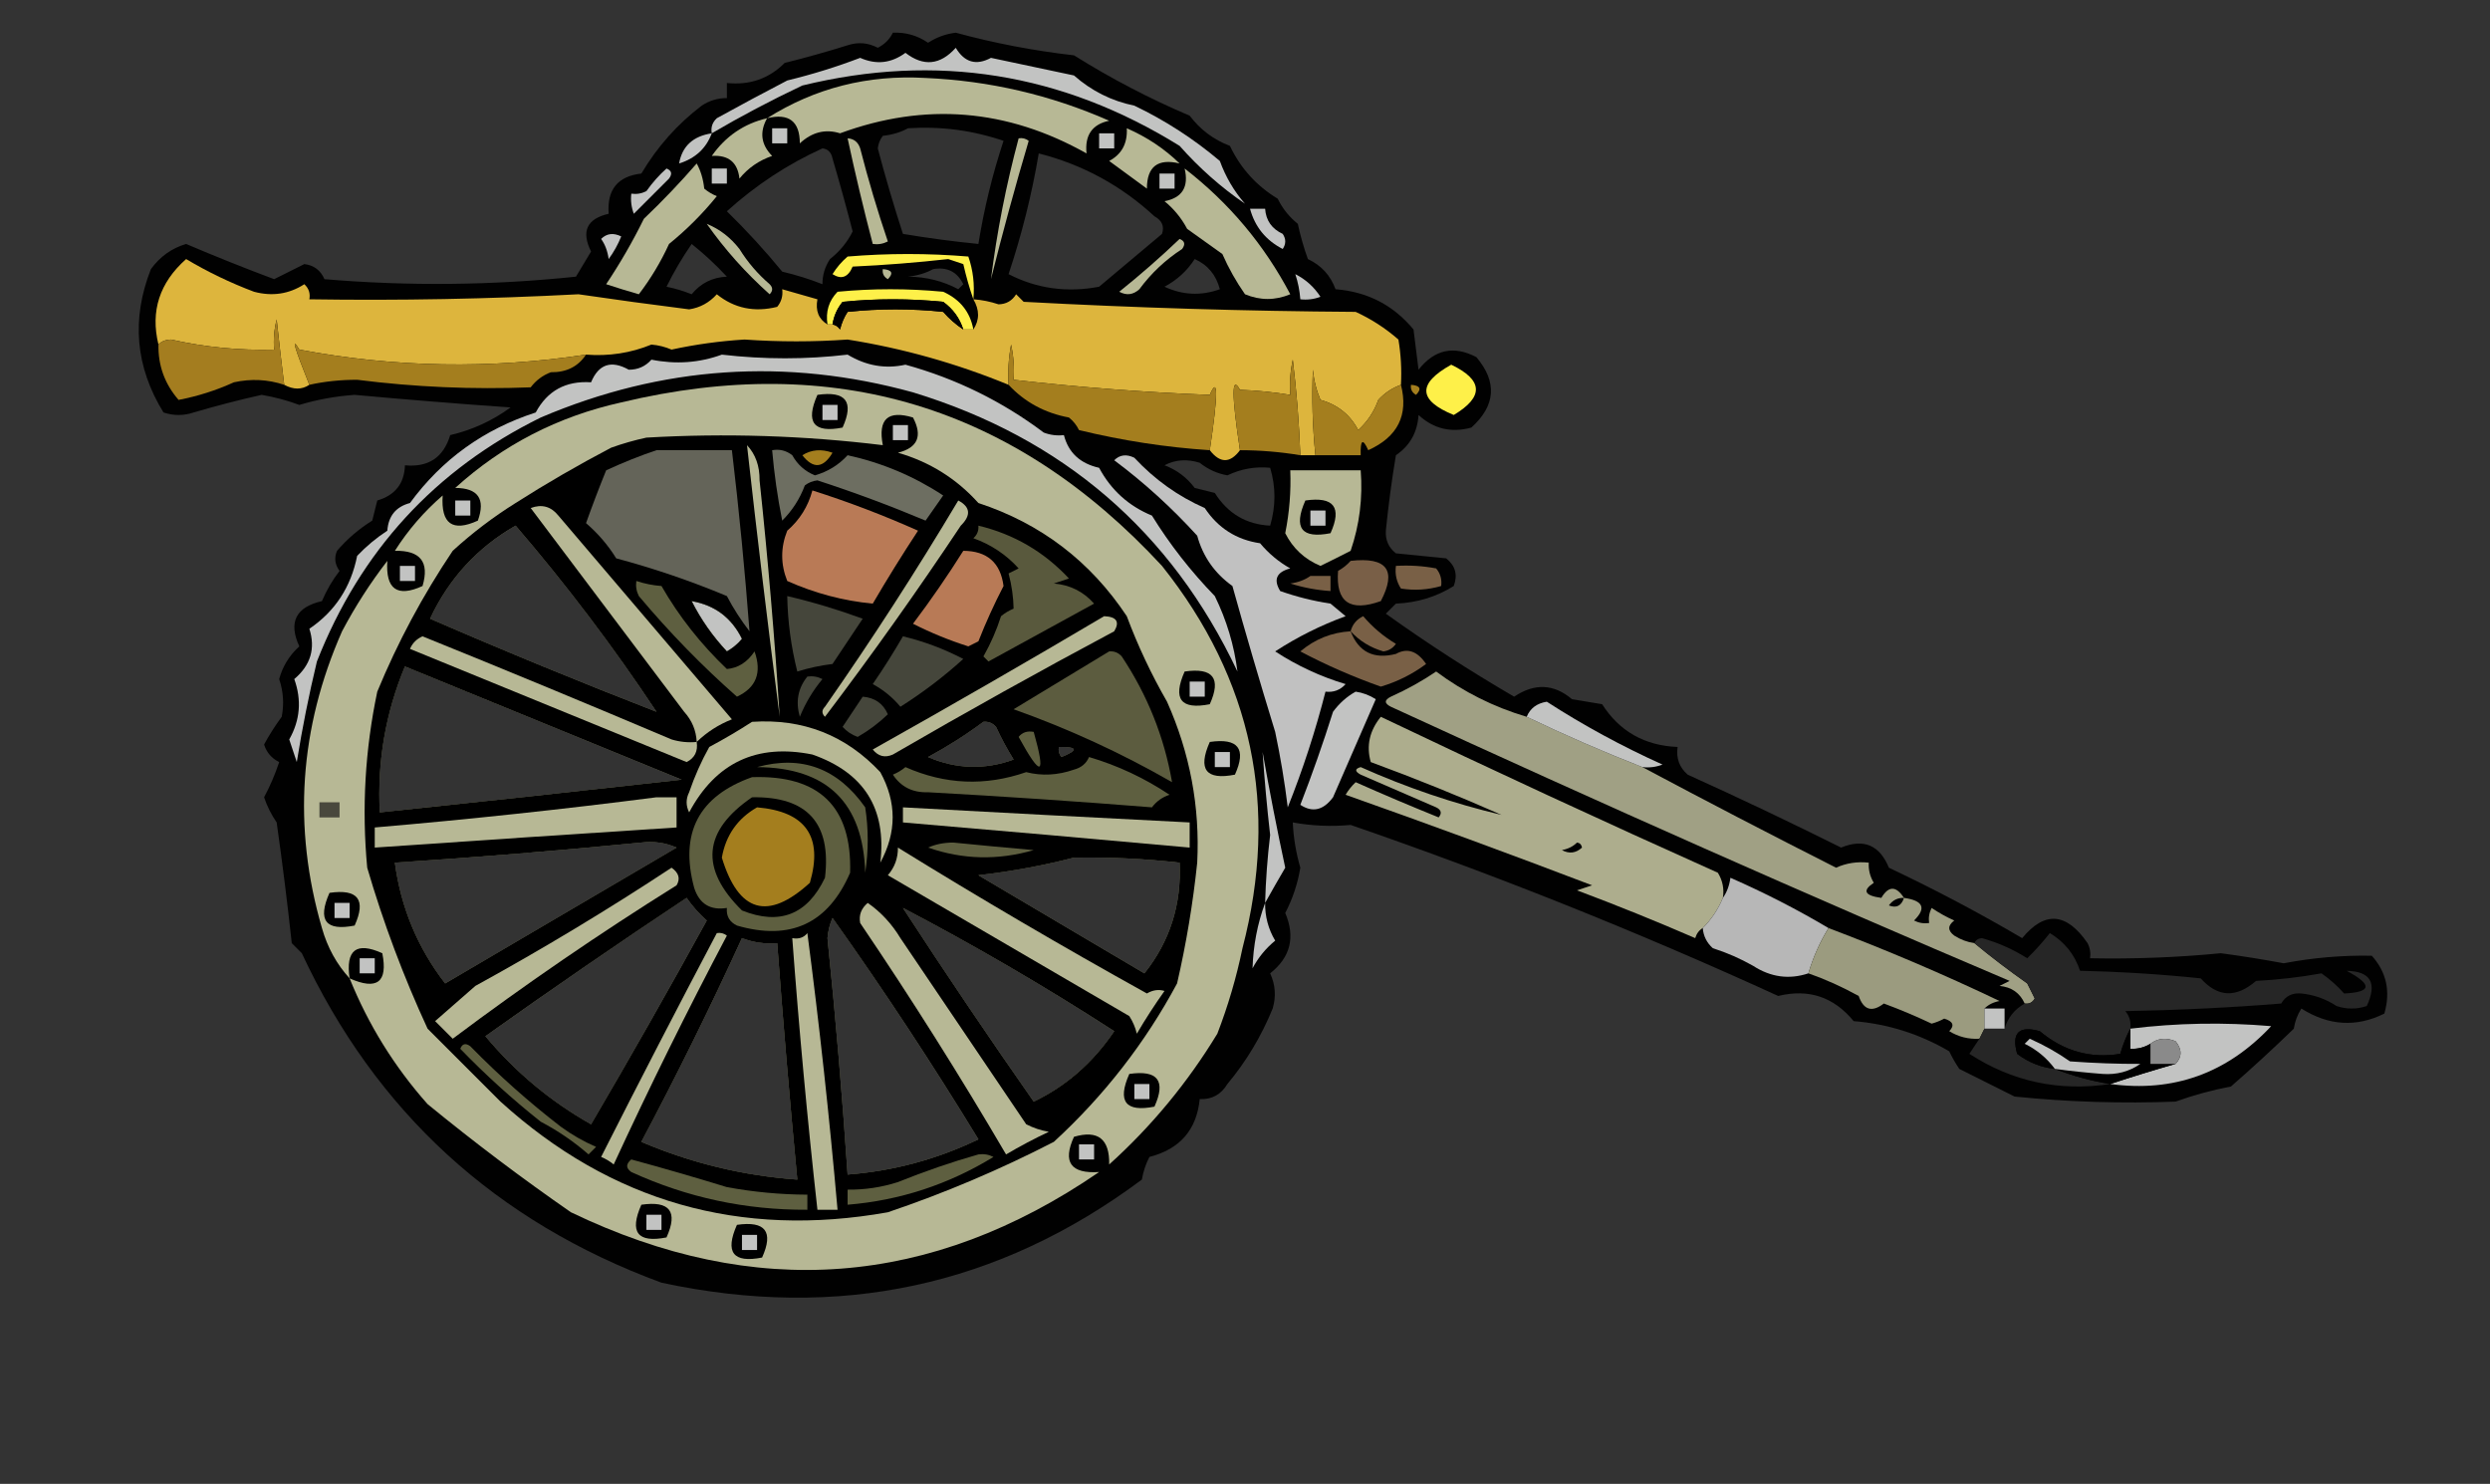 <?xml version="1.0" encoding="UTF-8"?>
<!DOCTYPE svg PUBLIC "-//W3C//DTD SVG 1.1//EN" "http://www.w3.org/Graphics/SVG/1.1/DTD/svg11.dtd">
<svg xmlns="http://www.w3.org/2000/svg" version="1.1" width="495px" height="295px" style="shape-rendering:geometricPrecision; text-rendering:geometricPrecision; image-rendering:optimizeQuality; fill-rule:evenodd; clip-rule:evenodd" xmlns:xlink="http://www.w3.org/1999/xlink">
<rect width="100%" height="100%" fill="#333333" stroke="none"/>
<g><path style="opacity:1" fill="#010101" d="M 177.5,6.5 C 180.049,6.387 182.382,7.054 184.5,8.5C 186.183,7.408 188.016,6.741 190,6.5C 197.64,8.581 205.473,10.081 213.5,11C 220.849,15.604 228.516,19.604 236.5,23C 238.601,25.77 241.268,27.77 244.5,29C 246.625,33.457 249.791,36.957 254,39.5C 254.953,41.455 256.287,43.122 258,44.5C 258.511,46.878 259.178,49.212 260,51.5C 262.657,52.745 264.49,54.745 265.5,57.5C 271.824,57.992 276.99,60.659 281,65.5C 281.333,68.167 281.667,70.833 282,73.5C 285.168,69.467 289.001,68.633 293.5,71C 297.677,75.954 297.343,80.62 292.5,85C 288.495,86.098 284.995,85.265 282,82.5C 281.783,85.939 280.283,88.605 277.5,90.5C 276.668,95.479 276.002,100.479 275.5,105.5C 275.39,107.374 276.056,108.874 277.5,110C 280.833,110.333 284.167,110.667 287.5,111C 289.325,112.466 289.825,114.299 289,116.5C 285.541,118.66 281.708,119.827 277.5,120C 276.833,120.667 276.167,121.333 275.5,122C 283.731,127.894 292.231,133.394 301,138.5C 305.066,135.777 308.899,135.943 312.5,139C 314.5,139.333 316.5,139.667 318.5,140C 321.939,145.391 326.939,148.224 333.5,148.5C 333.178,150.722 333.845,152.556 335.5,154C 345.77,158.644 355.936,163.477 366,168.5C 370.487,166.659 373.653,167.993 375.5,172.5C 384.571,176.785 393.404,181.451 402,186.5C 406.478,181.064 410.811,181.397 415,187.5C 415.483,188.448 415.649,189.448 415.5,190.5C 424.187,190.674 432.853,190.34 441.5,189.5C 445.685,190.062 449.851,190.728 454,191.5C 459.81,190.39 465.644,189.89 471.5,190C 474.428,193.257 475.262,197.091 474,201.5C 468.431,204.264 462.931,203.931 457.5,200.5C 456.719,201.729 456.219,203.062 456,204.5C 451.928,208.45 447.762,212.283 443.5,216C 439.751,216.708 436.084,217.708 432.5,219C 421.819,219.411 411.153,219.078 400.5,218C 396.833,216.167 393.167,214.333 389.5,212.5C 388.738,211.372 388.071,210.205 387.5,209C 381.601,205.546 375.267,203.546 368.5,203C 364.53,198.179 359.53,196.513 353.5,198C 325.758,185.306 297.425,173.972 268.5,164C 264.599,164.354 260.766,164.187 257,163.5C 257.132,166.508 257.632,169.508 258.5,172.5C 257.973,175.68 256.973,178.68 255.5,181.5C 257.54,186.312 256.54,190.312 252.5,193.5C 253.544,195.768 253.711,198.101 253,200.5C 250.743,206.026 247.743,211.026 244,215.5C 242.736,217.607 240.903,218.607 238.5,218.5C 237.89,224.615 234.556,228.449 228.5,230C 227.773,231.399 227.273,232.899 227,234.5C 198.525,255.732 166.692,262.565 131.5,255C 98.541,242.863 74.707,221.029 60,189.5C 59.333,188.833 58.667,188.167 58,187.5C 57.132,179.482 56.132,171.482 55,163.5C 53.924,161.933 53.091,160.266 52.5,158.5C 53.685,156.289 54.685,153.955 55.5,151.5C 53.988,150.751 52.988,149.584 52.5,148C 53.535,146.099 54.702,144.265 56,142.5C 56.499,139.978 56.332,137.478 55.5,135C 56.178,132.476 57.511,130.309 59.5,128.5C 57.3,123.695 58.8,120.695 64,119.5C 64.914,117.336 66.081,115.336 67.5,113.5C 66.572,112.232 66.405,110.899 67,109.5C 69.039,107.126 71.372,105.126 74,103.5C 74.333,102.167 74.667,100.833 75,99.5C 78.545,98.46 80.379,96.127 80.5,92.5C 85.166,92.945 88.166,90.945 89.5,86.5C 93.879,85.477 97.879,83.644 101.5,81C 91.157,80.277 80.823,79.443 70.5,78.5C 66.75,78.76 63.084,79.427 59.5,80.5C 57.083,79.596 54.583,78.929 52,78.5C 47.458,79.522 42.958,80.689 38.5,82C 36.5,82.667 34.5,82.667 32.5,82C 26.919,72.938 26.085,63.438 30,53.5C 31.818,51.001 34.152,49.334 37,48.5C 42.74,50.949 48.573,53.282 54.5,55.5C 56.5,54.5 58.5,53.5 60.5,52.5C 62.397,52.728 63.73,53.728 64.5,55.5C 81.196,56.908 97.863,56.742 114.5,55C 115.5,53.333 116.5,51.667 117.5,50C 115.498,45.986 116.665,43.486 121,42.5C 120.64,37.699 122.806,35.032 127.5,34.5C 130.658,29.179 134.658,24.679 139.5,21C 141.025,19.991 142.692,19.491 144.5,19.5C 144.5,18.5 144.5,17.5 144.5,16.5C 149.034,16.974 152.867,15.641 156,12.5C 160.215,11.458 164.382,10.291 168.5,9C 170.568,8.313 172.568,8.48 174.5,9.5C 175.855,8.812 176.855,7.812 177.5,6.5 Z M 180.5,25.5 C 187.01,25.07 193.344,25.903 199.5,28C 197.287,34.684 195.621,41.518 194.5,48.5C 189.492,47.999 184.492,47.332 179.5,46.5C 177.679,40.884 176.013,35.218 174.5,29.5C 174.608,28.558 174.941,27.725 175.5,27C 177.382,26.802 179.048,26.302 180.5,25.5 Z M 163.5,29.5 C 164.586,29.62 165.253,30.287 165.5,31.5C 166.912,36.314 168.245,41.147 169.5,46C 168.46,48.131 166.96,49.964 165,51.5C 163.991,53.025 163.491,54.692 163.5,56.5C 160.951,55.491 158.285,54.657 155.5,54C 152.066,49.81 148.4,45.81 144.5,42C 150.247,36.803 156.581,32.636 163.5,29.5 Z M 206.5,30.5 C 215.223,32.723 222.89,36.89 229.5,43C 231.007,43.837 231.507,45.004 231,46.5C 226.833,50 222.667,53.5 218.5,57C 212.122,58.22 206.122,57.387 200.5,54.5C 203.119,46.646 205.119,38.646 206.5,30.5 Z M 137.5,48.5 C 139.963,50.461 142.297,52.628 144.5,55C 141.629,55.131 139.295,56.297 137.5,58.5C 135.885,57.846 134.218,57.346 132.5,57C 133.963,54.039 135.629,51.206 137.5,48.5 Z M 237.5,51.5 C 240.089,52.648 241.755,54.648 242.5,57.5C 238.752,58.842 235.085,58.675 231.5,57C 233.996,55.669 235.996,53.836 237.5,51.5 Z M 185.5,53.5 C 188.278,53.022 190.278,54.022 191.5,56.5C 191.167,56.833 190.833,57.167 190.5,57.5C 187.442,55.859 184.108,55.026 180.5,55C 182.382,54.802 184.048,54.302 185.5,53.5 Z M 231.5,92.5 C 233.628,91.371 235.961,91.204 238.5,92C 240.134,93.308 241.968,94.142 244,94.5C 246.734,93.204 249.567,92.704 252.5,93C 253.637,96.784 253.637,100.618 252.5,104.5C 247.745,104.258 244.078,102.091 241.5,98C 240.167,97.667 238.833,97.333 237.5,97C 235.905,94.898 233.905,93.398 231.5,92.5 Z M 130.5,141.5 C 115.403,135.633 100.403,129.466 85.5,123C 89.234,115.013 94.901,108.846 102.5,104.5C 112.619,116.279 121.952,128.613 130.5,141.5 Z M 137.5,119.5 C 142.097,120.3 145.431,122.8 147.5,127C 146.646,128.022 145.646,128.855 144.5,129.5C 141.655,126.458 139.321,123.125 137.5,119.5 Z M 80.5,132.5 C 98.808,139.985 117.141,147.485 135.5,155C 115.494,157.234 95.494,159.401 75.5,161.5C 74.983,151.423 76.65,141.757 80.5,132.5 Z M 195.5,143.5 C 196.496,143.414 197.329,143.748 198,144.5C 199.039,146.746 200.206,148.913 201.5,151C 195.763,153.074 190.097,152.908 184.5,150.5C 188.401,148.392 192.067,146.059 195.5,143.5 Z M 210.5,148.5 C 214.243,148.459 214.41,149.126 211,150.5C 210.536,149.906 210.369,149.239 210.5,148.5 Z M 127.5,167.5 C 129.924,167.192 132.257,167.526 134.5,168.5C 119.176,177.496 103.843,186.496 88.5,195.5C 83.033,188.444 79.7,180.444 78.5,171.5C 95.001,170.424 111.335,169.091 127.5,167.5 Z M 213.5,170.5 C 220.529,170.377 227.529,170.71 234.5,171.5C 234.9,179.802 232.567,187.136 227.5,193.5C 216.5,187 205.5,180.5 194.5,174C 201.046,173.245 207.38,172.078 213.5,170.5 Z M 136.5,178.5 C 137.596,180.103 138.93,181.603 140.5,183C 132.998,196.65 125.331,210.15 117.5,223.5C 109.478,218.985 102.478,213.152 96.5,206C 109.737,196.58 123.07,187.413 136.5,178.5 Z M 179.5,180.5 C 193.855,188.013 207.855,196.18 221.5,205C 217.269,211.252 211.935,215.918 205.5,219C 196.586,206.268 187.92,193.434 179.5,180.5 Z M 165.5,182.5 C 175.64,196.759 185.307,211.425 194.5,226.5C 186.269,230.466 177.603,232.799 168.5,233.5C 167.443,217.812 166.109,202.146 164.5,186.5C 164.623,185.075 164.957,183.742 165.5,182.5 Z M 147.5,186.5 C 149.717,187.369 152.05,187.702 154.5,187.5C 155.668,203.186 157.002,218.852 158.5,234.5C 147.764,233.733 137.431,231.233 127.5,227C 134.578,213.678 141.244,200.178 147.5,186.5 Z"/></g>
<g><path style="opacity:1" fill="#c2c3c2" d="M 247.5,40.5 C 242.741,37.247 238.408,33.413 234.5,29C 211.14,14.495 186.14,10.495 159.5,17C 153.288,19.937 147.288,23.104 141.5,26.5C 141.281,25.325 141.614,24.325 142.5,23.5C 147.118,20.951 151.784,18.451 156.5,16C 161.531,14.775 166.364,13.275 171,11.5C 174.182,12.915 177.182,12.581 180,10.5C 183.587,13.276 186.92,12.943 190,9.5C 191.736,12.413 194.069,13.08 197,11.5C 202.5,12.667 208,13.833 213.5,15C 216.999,18.083 220.999,20.083 225.5,21C 231.63,23.934 237.296,27.601 242.5,32C 243.673,35.209 245.34,38.043 247.5,40.5 Z"/></g>
<g><path style="opacity:1" fill="#b7b895" d="M 152.5,23.5 C 162.02,17.494 172.52,14.828 184,15.5C 196.692,16.048 208.859,18.881 220.5,24C 217.121,24.711 215.621,26.878 216,30.5C 200.225,21.619 183.892,20.286 167,26.5C 164.094,25.588 161.427,26.254 159,28.5C 158.997,24.118 156.831,22.451 152.5,23.5 Z"/></g>
<g><path style="opacity:1" fill="#b7b895" d="M 152.5,23.5 C 150.952,26.259 151.285,28.759 153.5,31C 150.898,31.883 148.731,33.383 147,35.5C 146.644,32.271 144.81,30.771 141.5,31C 144.244,27.08 147.911,24.58 152.5,23.5 Z"/></g>
<g><path style="opacity:1" fill="#c2c3c2" d="M 153.5,25.5 C 154.5,25.5 155.5,25.5 156.5,25.5C 156.5,26.5 156.5,27.5 156.5,28.5C 155.5,28.5 154.5,28.5 153.5,28.5C 153.5,27.5 153.5,26.5 153.5,25.5 Z"/></g>
<g><path style="opacity:1" fill="#b7b895" d="M 234.5,32.5 C 230.169,31.451 228.003,33.118 228,37.5C 225.5,35.667 223,33.833 220.5,32C 222.993,30.675 224.16,28.509 224,25.5C 227.996,27.237 231.496,29.57 234.5,32.5 Z"/></g>
<g><path style="opacity:1" fill="#c2c3c2" d="M 141.5,26.5 C 140.381,29.502 138.214,31.502 135,32.5C 135.603,29.07 137.769,27.07 141.5,26.5 Z"/></g>
<g><path style="opacity:1" fill="#c2c3c2" d="M 218.5,26.5 C 219.5,26.5 220.5,26.5 221.5,26.5C 221.5,27.5 221.5,28.5 221.5,29.5C 220.5,29.5 219.5,29.5 218.5,29.5C 218.5,28.5 218.5,27.5 218.5,26.5 Z"/></g>
<g><path style="opacity:1" fill="#b7b895" d="M 168.5,27.5 C 169.75,27.577 170.583,28.244 171,29.5C 172.606,35.764 174.44,41.93 176.5,48C 175.552,48.483 174.552,48.65 173.5,48.5C 171.675,41.535 170.009,34.535 168.5,27.5 Z"/></g>
<g><path style="opacity:1" fill="#b7b895" d="M 202.5,27.5 C 203.239,27.369 203.906,27.536 204.5,28C 201.808,37.082 199.308,46.249 197,55.5C 198.183,46.09 200.017,36.756 202.5,27.5 Z"/></g>
<g><path style="opacity:1" fill="#b7b895" d="M 138.5,32.5 C 139.302,33.952 139.802,35.618 140,37.5C 140.75,38.126 141.584,38.626 142.5,39C 139.667,42.5 136.5,45.667 133,48.5C 131.37,52.059 129.37,55.392 127,58.5C 124.853,57.888 122.686,57.221 120.5,56.5C 123.278,52.342 125.778,48.009 128,43.5C 131.759,39.911 135.259,36.245 138.5,32.5 Z"/></g>
<g><path style="opacity:1" fill="#c2c3c2" d="M 132.5,33.5 C 133.525,33.897 133.692,34.563 133,35.5C 130.667,37.833 128.333,40.167 126,42.5C 125.51,41.207 125.343,39.873 125.5,38.5C 126.552,38.65 127.552,38.483 128.5,38C 129.699,36.306 131.032,34.806 132.5,33.5 Z"/></g>
<g><path style="opacity:1" fill="#c2c3c2" d="M 141.5,33.5 C 142.5,33.5 143.5,33.5 144.5,33.5C 144.5,34.5 144.5,35.5 144.5,36.5C 143.5,36.5 142.5,36.5 141.5,36.5C 141.5,35.5 141.5,34.5 141.5,33.5 Z"/></g>
<g><path style="opacity:1" fill="#b7b895" d="M 235.5,33.5 C 244.325,40.323 251.325,48.656 256.5,58.5C 253.494,59.748 250.494,59.748 247.5,58.5C 245.747,55.995 244.247,53.329 243,50.5C 240.667,48.833 238.333,47.167 236,45.5C 234.878,43.376 233.378,41.543 231.5,40C 235.03,39.328 236.363,37.162 235.5,33.5 Z"/></g>
<g><path style="opacity:1" fill="#c2c3c2" d="M 230.5,34.5 C 231.5,34.5 232.5,34.5 233.5,34.5C 233.5,35.5 233.5,36.5 233.5,37.5C 232.5,37.5 231.5,37.5 230.5,37.5C 230.5,36.5 230.5,35.5 230.5,34.5 Z"/></g>
<g><path style="opacity:1" fill="#c2c3c2" d="M 248.5,41.5 C 249.5,41.5 250.5,41.5 251.5,41.5C 251.662,43.824 252.828,45.491 255,46.5C 255.667,47.5 255.667,48.5 255,49.5C 251.64,47.767 249.473,45.1 248.5,41.5 Z"/></g>
<g><path style="opacity:1" fill="#b7b895" d="M 140.5,44.5 C 143.056,45.543 145.223,47.21 147,49.5C 148.626,52.128 150.626,54.461 153,56.5C 153.667,57.167 153.667,57.833 153,58.5C 148.232,54.24 144.066,49.573 140.5,44.5 Z"/></g>
<g><path style="opacity:1" fill="#c2c3c2" d="M 119.5,47.5 C 120.601,46.402 121.934,46.235 123.5,47C 122.853,48.609 122.02,50.109 121,51.5C 120.79,49.942 120.29,48.608 119.5,47.5 Z"/></g>
<g><path style="opacity:1" fill="#b7b895" d="M 234.5,47.5 C 235.525,47.897 235.692,48.563 235,49.5C 231.688,51.645 228.854,54.312 226.5,57.5C 225.277,58.614 223.944,58.781 222.5,58C 226.693,54.635 230.693,51.135 234.5,47.5 Z"/></g>
<g><path style="opacity:1" fill="#fef049" d="M 193.5,59.5 C 192.734,57.316 192.067,54.982 191.5,52.5C 190.5,52.167 189.5,51.833 188.5,51.5C 182.187,52.207 175.853,52.707 169.5,53C 168.603,55.127 167.269,55.627 165.5,54.5C 166.313,53.186 167.313,52.02 168.5,51C 176.5,50.333 184.5,50.333 192.5,51C 193.444,53.719 193.777,56.553 193.5,59.5 Z"/></g>
<g><path style="opacity:1" fill="#b7b895" d="M 175.5,53.5 C 177.337,53.639 177.67,54.306 176.5,55.5C 175.702,55.043 175.369,54.376 175.5,53.5 Z"/></g>
<g><path style="opacity:1" fill="#c2c3c2" d="M 257.5,54.5 C 259.553,55.534 261.22,57.034 262.5,59C 261.207,59.49 259.873,59.657 258.5,59.5C 258.371,57.784 258.038,56.117 257.5,54.5 Z"/></g>
<g><path style="opacity:1" fill="#fef049" d="M 193.5,65.5 C 192.833,65.5 192.167,65.5 191.5,65.5C 190.785,63.245 189.452,61.412 187.5,60C 180.833,59.333 174.167,59.333 167.5,60C 166.418,61.33 165.751,62.83 165.5,64.5C 165.167,64.5 164.833,64.5 164.5,64.5C 164.104,61.956 164.771,59.789 166.5,58C 173.5,57.333 180.5,57.333 187.5,58C 190.857,59.513 192.857,62.013 193.5,65.5 Z"/></g>
<g><path style="opacity:1" fill="#ddb53d" d="M 164.5,64.5 C 164.833,64.5 165.167,64.5 165.5,64.5C 166.117,64.611 166.617,64.944 167,65.5C 167.309,64.234 167.809,63.067 168.5,62C 174.833,61.333 181.167,61.333 187.5,62C 188.705,63.376 190.038,64.542 191.5,65.5C 192.167,65.5 192.833,65.5 193.5,65.5C 194.742,63.611 194.742,61.611 193.5,59.5C 195.199,59.62 196.865,59.954 198.5,60.5C 200.029,60.471 201.196,59.804 202,58.5C 202.5,59 203,59.5 203.5,60C 225.551,61.187 247.551,61.853 269.5,62C 272.582,63.409 275.415,65.242 278,67.5C 278.498,70.482 278.665,73.482 278.5,76.5C 276.771,77.118 275.271,78.118 274,79.5C 273.163,81.844 271.829,83.844 270,85.5C 268.401,82.442 265.901,80.442 262.5,79.5C 261.692,77.577 261.192,75.577 261,73.5C 260.758,79.167 260.925,84.833 261.5,90.5C 260.5,90.5 259.5,90.5 258.5,90.5C 258.265,84.15 257.765,77.817 257,71.5C 256.503,73.81 256.337,76.143 256.5,78.5C 253.193,77.949 249.86,77.616 246.5,77.5C 244.821,74.419 244.821,78.419 246.5,89.5C 244.545,92.132 242.545,92.132 240.5,89.5C 242.172,78.268 242.172,74.602 240.5,78.5C 227.443,77.985 214.443,76.985 201.5,75.5C 201.663,73.143 201.497,70.81 201,68.5C 200.503,71.146 200.336,73.813 200.5,76.5C 190.16,72.249 179.493,69.249 168.5,67.5C 161.73,67.979 154.897,67.979 148,67.5C 143.098,67.8 138.265,68.467 133.5,69.5C 132.228,68.954 130.894,68.621 129.5,68.5C 125.399,70.181 121.065,70.848 116.5,70.5C 97.443,73.407 78.443,73.074 59.5,69.5C 57.842,66.728 58.509,69.061 61.5,76.5C 60.001,77.494 58.334,77.494 56.5,76.5C 55.965,72.181 55.465,67.848 55,63.5C 54.505,65.473 54.338,67.473 54.5,69.5C 47.584,69.688 40.751,69.021 34,67.5C 32.93,67.528 32.097,67.861 31.5,68.5C 29.875,61.863 31.708,56.196 37,51.5C 41.271,54.051 45.771,56.218 50.5,58C 54.118,58.966 57.451,58.466 60.5,56.5C 61.386,57.325 61.719,58.325 61.5,59.5C 79.35,59.772 97.183,59.438 115,58.5C 122.324,59.573 129.658,60.573 137,61.5C 139.175,61.166 141.008,60.166 142.5,58.5C 145.967,61.295 149.967,62.128 154.5,61C 155.337,59.989 155.67,58.822 155.5,57.5C 157.833,58.167 160.167,58.833 162.5,59.5C 162.077,61.781 162.744,63.448 164.5,64.5 Z"/></g>
<g><path style="opacity:1" fill="#000000" d="M 191.5,65.5 C 190.038,64.542 188.705,63.376 187.5,62C 181.167,61.333 174.833,61.333 168.5,62C 167.809,63.067 167.309,64.234 167,65.5C 166.617,64.944 166.117,64.611 165.5,64.5C 165.751,62.83 166.418,61.33 167.5,60C 174.167,59.333 180.833,59.333 187.5,60C 189.452,61.412 190.785,63.245 191.5,65.5 Z"/></g>
<g><path style="opacity:1" fill="#a47d1f" d="M 56.5,76.5 C 53.257,75.42 49.924,75.253 46.5,76C 42.969,77.606 39.302,78.772 35.5,79.5C 32.752,76.339 31.419,72.673 31.5,68.5C 32.097,67.861 32.93,67.528 34,67.5C 40.751,69.021 47.584,69.688 54.5,69.5C 54.338,67.473 54.505,65.473 55,63.5C 55.465,67.848 55.965,72.181 56.5,76.5 Z"/></g>
<g><path style="opacity:1" fill="#a47e1e" d="M 116.5,70.5 C 114.934,72.875 112.601,74.042 109.5,74C 107.884,74.615 106.551,75.615 105.5,77C 93.965,77.455 82.465,76.955 71,75.5C 67.648,75.502 64.481,75.835 61.5,76.5C 58.509,69.061 57.842,66.728 59.5,69.5C 78.443,73.074 97.443,73.407 116.5,70.5 Z"/></g>
<g><path style="opacity:1" fill="#a47e1e" d="M 240.5,89.5 C 231.764,88.927 223.097,87.594 214.5,85.5C 214.023,84.522 213.357,83.689 212.5,83C 207.712,82.109 203.712,79.942 200.5,76.5C 200.336,73.813 200.503,71.146 201,68.5C 201.497,70.81 201.663,73.143 201.5,75.5C 214.443,76.985 227.443,77.985 240.5,78.5C 242.172,74.602 242.172,78.268 240.5,89.5 Z"/></g>
<g><path style="opacity:1" fill="#c2c3c2" d="M 143.5,70.5 C 151.916,71.472 160.25,71.472 168.5,70.5C 172.182,72.721 176.015,73.387 180,72.5C 190.033,75.267 199.2,79.767 207.5,86C 208.793,86.49 210.127,86.657 211.5,86.5C 212.397,89.99 214.73,92.156 218.5,93C 220.875,97.433 224.375,100.6 229,102.5C 232.546,108.23 236.712,113.564 241.5,118.5C 243.849,123.301 245.349,128.301 246,133.5C 232.827,105.616 211.327,87.116 181.5,78C 156.282,71.06 131.616,72.727 107.5,83C 86.489,93.35 71.656,109.517 63,131.5C 61.41,138.115 60.077,144.782 59,151.5C 58.5,150 58,148.5 57.5,147C 59.666,143.169 59.999,139.169 58.5,135C 61.752,132.25 62.752,128.917 61.5,125C 66.602,121.541 69.768,116.708 71,110.5C 72.815,108.595 74.815,106.928 77,105.5C 77.207,102.577 78.707,100.744 81.5,100C 87.844,91.335 96.178,85.335 106.5,82C 108.821,77.67 112.488,75.67 117.5,76C 119.007,72.386 121.507,71.553 125,73.5C 126.812,73.507 128.312,72.84 129.5,71.5C 134.337,72.471 139.004,72.137 143.5,70.5 Z M 137.5,119.5 C 139.321,123.125 141.655,126.458 144.5,129.5C 145.646,128.855 146.646,128.022 147.5,127C 145.431,122.8 142.097,120.3 137.5,119.5 Z"/></g>
<g><path style="opacity:1" fill="#a47e1e" d="M 258.5,90.5 C 254.534,89.838 250.534,89.504 246.5,89.5C 244.821,78.419 244.821,74.419 246.5,77.5C 249.86,77.616 253.193,77.949 256.5,78.5C 256.337,76.143 256.503,73.81 257,71.5C 257.765,77.817 258.265,84.15 258.5,90.5 Z"/></g>
<g><path style="opacity:1" fill="#fef049" d="M 288.5,72.5 C 294.866,75.555 295.033,78.888 289,82.5C 281.902,79.597 281.735,76.263 288.5,72.5 Z"/></g>
<g><path style="opacity:1" fill="#a47e1e" d="M 278.5,76.5 C 280.034,82.516 277.868,86.849 272,89.5C 270.913,87.068 270.413,87.402 270.5,90.5C 267.5,90.5 264.5,90.5 261.5,90.5C 260.925,84.833 260.758,79.167 261,73.5C 261.192,75.577 261.692,77.577 262.5,79.5C 265.901,80.442 268.401,82.442 270,85.5C 271.829,83.844 273.163,81.844 274,79.5C 275.271,78.118 276.771,77.118 278.5,76.5 Z"/></g>
<g><path style="opacity:1" fill="#b7b895" d="M 69.5,194.5 C 66.919,191.68 65.086,188.346 64,184.5C 58.167,164.442 59.501,144.775 68,125.5C 70.606,120.565 73.606,115.898 77,111.5C 76.629,117.14 78.963,118.807 84,116.5C 85.405,111.731 83.572,109.398 78.5,109.5C 81.106,105.391 84.273,101.724 88,98.5C 87.629,104.14 89.963,105.807 95,103.5C 96.544,99.188 95.044,97.022 90.5,97C 99.932,88.45 110.932,82.783 123.5,80C 165.769,69.87 201.603,80.703 231,112.5C 248.989,135.081 254.322,160.415 247,188.5C 245.797,194.314 244.13,199.981 242,205.5C 236.064,215.261 228.898,223.928 220.5,231.5C 220.602,226.428 218.269,224.595 213.5,226C 211.193,231.037 212.86,233.371 218.5,233C 185.073,255.942 150.073,258.608 113.5,241C 103.717,234.218 94.217,227.051 85,219.5C 78.393,212.06 73.227,203.726 69.5,194.5 Z M 130.5,141.5 C 121.952,128.613 112.619,116.279 102.5,104.5C 94.901,108.846 89.234,115.013 85.5,123C 100.403,129.466 115.403,135.633 130.5,141.5 Z M 137.5,119.5 C 139.321,123.125 141.655,126.458 144.5,129.5C 145.646,128.855 146.646,128.022 147.5,127C 145.431,122.8 142.097,120.3 137.5,119.5 Z M 80.5,132.5 C 76.65,141.757 74.983,151.423 75.5,161.5C 95.494,159.401 115.494,157.234 135.5,155C 117.141,147.485 98.808,139.985 80.5,132.5 Z M 195.5,143.5 C 192.067,146.059 188.401,148.392 184.5,150.5C 190.097,152.908 195.763,153.074 201.5,151C 200.206,148.913 199.039,146.746 198,144.5C 197.329,143.748 196.496,143.414 195.5,143.5 Z M 210.5,148.5 C 210.369,149.239 210.536,149.906 211,150.5C 214.41,149.126 214.243,148.459 210.5,148.5 Z M 127.5,167.5 C 111.335,169.091 95.001,170.424 78.5,171.5C 79.7,180.444 83.033,188.444 88.5,195.5C 103.843,186.496 119.176,177.496 134.5,168.5C 132.257,167.526 129.924,167.192 127.5,167.5 Z M 213.5,170.5 C 207.38,172.078 201.046,173.245 194.5,174C 205.5,180.5 216.5,187 227.5,193.5C 232.567,187.136 234.9,179.802 234.5,171.5C 227.529,170.71 220.529,170.377 213.5,170.5 Z M 136.5,178.5 C 123.07,187.413 109.737,196.58 96.5,206C 102.478,213.152 109.478,218.985 117.5,223.5C 125.331,210.15 132.998,196.65 140.5,183C 138.93,181.603 137.596,180.103 136.5,178.5 Z M 179.5,180.5 C 187.92,193.434 196.586,206.268 205.5,219C 211.935,215.918 217.269,211.252 221.5,205C 207.855,196.18 193.855,188.013 179.5,180.5 Z M 165.5,182.5 C 164.957,183.742 164.623,185.075 164.5,186.5C 166.109,202.146 167.443,217.812 168.5,233.5C 177.603,232.799 186.269,230.466 194.5,226.5C 185.307,211.425 175.64,196.759 165.5,182.5 Z M 147.5,186.5 C 141.244,200.178 134.578,213.678 127.5,227C 137.431,231.233 147.764,233.733 158.5,234.5C 157.002,218.852 155.668,203.186 154.5,187.5C 152.05,187.702 149.717,187.369 147.5,186.5 Z"/></g>
<g><path style="opacity:1" fill="#a47e1e" d="M 280.5,76.5 C 282.337,76.639 282.67,77.306 281.5,78.5C 280.702,78.043 280.369,77.376 280.5,76.5 Z"/></g>
<g><path style="opacity:1" fill="#000000" d="M 162.5,78.5 C 168.158,77.679 169.825,79.846 167.5,85C 161.741,86.139 160.074,83.972 162.5,78.5 Z"/></g>
<g><path style="opacity:1" fill="#c2c3c2" d="M 163.5,80.5 C 164.5,80.5 165.5,80.5 166.5,80.5C 166.5,81.5 166.5,82.5 166.5,83.5C 165.5,83.5 164.5,83.5 163.5,83.5C 163.5,82.5 163.5,81.5 163.5,80.5 Z"/></g>
<g><path style="opacity:1" fill="#000000" d="M 175.5,88.5 C 174.507,83.325 176.507,81.491 181.5,83C 183.439,86.689 182.439,89.023 178.5,90C 184.81,91.819 190.143,95.152 194.5,100C 206.918,104.082 216.752,111.582 224,122.5C 226.19,128.367 228.857,134.034 232,139.5C 236.561,149.732 238.561,160.398 238,171.5C 237.156,179.586 235.823,187.586 234,195.5C 227.656,207.321 219.49,217.821 209.5,227C 198.837,232.499 187.837,237.166 176.5,241C 147.11,246.24 121.443,238.906 99.5,219C 94.667,214.167 89.833,209.333 85,204.5C 80.211,194.132 76.211,183.466 73,172.5C 71.902,160.711 72.568,149.044 75,137.5C 79.054,127.68 84.054,118.347 90,109.5C 93.883,105.95 98.049,102.783 102.5,100C 108.602,96.11 114.935,92.443 121.5,89C 123.788,88.178 126.122,87.511 128.5,87C 144.226,86.09 159.893,86.59 175.5,88.5 Z M 130.5,141.5 C 121.952,128.613 112.619,116.279 102.5,104.5C 94.901,108.846 89.234,115.013 85.5,123C 100.403,129.466 115.403,135.633 130.5,141.5 Z M 137.5,119.5 C 139.321,123.125 141.655,126.458 144.5,129.5C 145.646,128.855 146.646,128.022 147.5,127C 145.431,122.8 142.097,120.3 137.5,119.5 Z M 80.5,132.5 C 76.65,141.757 74.983,151.423 75.5,161.5C 95.494,159.401 115.494,157.234 135.5,155C 117.141,147.485 98.808,139.985 80.5,132.5 Z M 195.5,143.5 C 192.067,146.059 188.401,148.392 184.5,150.5C 190.097,152.908 195.763,153.074 201.5,151C 200.206,148.913 199.039,146.746 198,144.5C 197.329,143.748 196.496,143.414 195.5,143.5 Z M 210.5,148.5 C 210.369,149.239 210.536,149.906 211,150.5C 214.41,149.126 214.243,148.459 210.5,148.5 Z M 127.5,167.5 C 111.335,169.091 95.001,170.424 78.5,171.5C 79.7,180.444 83.033,188.444 88.5,195.5C 103.843,186.496 119.176,177.496 134.5,168.5C 132.257,167.526 129.924,167.192 127.5,167.5 Z M 213.5,170.5 C 207.38,172.078 201.046,173.245 194.5,174C 205.5,180.5 216.5,187 227.5,193.5C 232.567,187.136 234.9,179.802 234.5,171.5C 227.529,170.71 220.529,170.377 213.5,170.5 Z M 136.5,178.5 C 123.07,187.413 109.737,196.58 96.5,206C 102.478,213.152 109.478,218.985 117.5,223.5C 125.331,210.15 132.998,196.65 140.5,183C 138.93,181.603 137.596,180.103 136.5,178.5 Z M 179.5,180.5 C 187.92,193.434 196.586,206.268 205.5,219C 211.935,215.918 217.269,211.252 221.5,205C 207.855,196.18 193.855,188.013 179.5,180.5 Z M 165.5,182.5 C 164.957,183.742 164.623,185.075 164.5,186.5C 166.109,202.146 167.443,217.812 168.5,233.5C 177.603,232.799 186.269,230.466 194.5,226.5C 185.307,211.425 175.64,196.759 165.5,182.5 Z M 147.5,186.5 C 141.244,200.178 134.578,213.678 127.5,227C 137.431,231.233 147.764,233.733 158.5,234.5C 157.002,218.852 155.668,203.186 154.5,187.5C 152.05,187.702 149.717,187.369 147.5,186.5 Z"/></g>
<g><path style="opacity:1" fill="#c2c3c2" d="M 177.5,84.5 C 178.5,84.5 179.5,84.5 180.5,84.5C 180.5,85.5 180.5,86.5 180.5,87.5C 179.5,87.5 178.5,87.5 177.5,87.5C 177.5,86.5 177.5,85.5 177.5,84.5 Z"/></g>
<g><path style="opacity:1" fill="#b7b895" d="M 148.5,88.5 C 150.197,90.305 151.03,92.638 151,95.5C 152.668,111.173 154.001,126.84 155,142.5C 152.669,124.515 150.502,106.515 148.5,88.5 Z"/></g>
<g><path style="opacity:1" fill="#646459" d="M 130.5,89.5 C 135.5,89.5 140.5,89.5 145.5,89.5C 146.927,101.508 148.094,113.508 149,125.5C 147.294,123.295 145.794,120.962 144.5,118.5C 137.342,115.503 130.009,113.003 122.5,111C 120.874,108.372 118.874,106.039 116.5,104C 117.757,100.476 119.09,96.976 120.5,93.5C 123.865,91.941 127.198,90.608 130.5,89.5 Z"/></g>
<g><path style="opacity:1" fill="#6d6e61" d="M 153.5,89.5 C 154.978,89.238 156.311,89.571 157.5,90.5C 158.54,92.375 160.04,93.708 162,94.5C 164.553,93.777 166.72,92.444 168.5,90.5C 175.345,92.002 181.678,94.669 187.5,98.5C 186.333,100.167 185.167,101.833 184,103.5C 176.96,100.542 169.794,97.875 162.5,95.5C 161.558,95.608 160.725,95.942 160,96.5C 158.999,99.173 157.499,101.507 155.5,103.5C 154.57,98.863 153.903,94.196 153.5,89.5 Z"/></g>
<g><path style="opacity:1" fill="#a47e1e" d="M 159.5,90.5 C 161.288,89.377 163.288,89.211 165.5,90C 163.663,93.102 161.663,93.269 159.5,90.5 Z"/></g>
<g><path style="opacity:1" fill="#b7b895" d="M 256.5,93.5 C 261.167,93.5 265.833,93.5 270.5,93.5C 270.932,99.004 270.265,104.337 268.5,109.5C 266.477,110.54 264.477,111.54 262.5,112.5C 259.353,111.186 257.02,109.019 255.5,106C 256.329,101.874 256.663,97.707 256.5,93.5 Z"/></g>
<g><path style="opacity:1" fill="#b97a56" d="M 161.5,97.5 C 168.642,99.77 175.642,102.437 182.5,105.5C 179.375,110.249 176.375,115.083 173.5,120C 167.661,119.448 161.995,117.948 156.5,115.5C 155.167,112.167 155.167,108.833 156.5,105.5C 158.977,103.353 160.644,100.686 161.5,97.5 Z"/></g>
<g><path style="opacity:1" fill="#c2c3c2" d="M 90.5,99.5 C 91.5,99.5 92.5,99.5 93.5,99.5C 93.5,100.5 93.5,101.5 93.5,102.5C 92.5,102.5 91.5,102.5 90.5,102.5C 90.5,101.5 90.5,100.5 90.5,99.5 Z"/></g>
<g><path style="opacity:1" fill="#b7b895" d="M 190.5,99.5 C 192.914,100.777 193.081,102.443 191,104.5C 182.388,117.445 173.388,130.111 164,142.5C 163.333,141.833 163.333,141.167 164,140.5C 173.353,127.117 182.186,113.45 190.5,99.5 Z"/></g>
<g><path style="opacity:1" fill="#000000" d="M 259.5,99.5 C 265.158,98.679 266.825,100.846 264.5,106C 258.741,107.139 257.074,104.972 259.5,99.5 Z"/></g>
<g><path style="opacity:1" fill="#b7b895" d="M 138.5,147.5 C 138.392,145.217 137.559,143.217 136,141.5C 125.833,128 115.667,114.5 105.5,101C 107.701,100.175 109.534,100.675 111,102.5C 122.5,116 134,129.5 145.5,143C 142.855,144.044 140.522,145.544 138.5,147.5 Z"/></g>
<g><path style="opacity:1" fill="#c2c3c2" d="M 260.5,101.5 C 261.5,101.5 262.5,101.5 263.5,101.5C 263.5,102.5 263.5,103.5 263.5,104.5C 262.5,104.5 261.5,104.5 260.5,104.5C 260.5,103.5 260.5,102.5 260.5,101.5 Z"/></g>
<g><path style="opacity:1" fill="#b87a56" d="M 191.5,109.5 C 196.23,109.525 198.896,111.858 199.5,116.5C 197.64,120.083 195.973,123.749 194.5,127.5C 193.833,127.833 193.167,128.167 192.5,128.5C 188.684,127.286 185.018,125.786 181.5,124C 185.054,119.286 188.387,114.453 191.5,109.5 Z"/></g>
<g><path style="opacity:1" fill="#795f47" d="M 268.5,111.5 C 275.716,110.688 277.716,113.355 274.5,119.5C 268.351,121.7 265.518,119.7 266,113.5C 266.995,112.934 267.828,112.267 268.5,111.5 Z"/></g>
<g><path style="opacity:1" fill="#c2c3c2" d="M 79.5,112.5 C 80.5,112.5 81.5,112.5 82.5,112.5C 82.5,113.5 82.5,114.5 82.5,115.5C 81.5,115.5 80.5,115.5 79.5,115.5C 79.5,114.5 79.5,113.5 79.5,112.5 Z"/></g>
<g><path style="opacity:1" fill="#796046" d="M 277.5,112.5 C 280.187,112.336 282.854,112.503 285.5,113C 286.337,114.011 286.67,115.178 286.5,116.5C 283.859,117.263 281.192,117.43 278.5,117C 277.62,115.644 277.286,114.144 277.5,112.5 Z"/></g>
<g><path style="opacity:1" fill="#59593d" d="M 194.5,104.5 C 201.55,106.192 207.55,109.692 212.5,115C 211.5,115.333 210.5,115.667 209.5,116C 212.715,116.274 215.381,117.607 217.5,120C 210.5,123.833 203.5,127.667 196.5,131.5C 196.167,131.167 195.833,130.833 195.5,130.5C 196.942,127.95 198.108,125.284 199,122.5C 199.75,121.874 200.584,121.374 201.5,121C 201.461,118.703 201.128,116.37 200.5,114C 201.167,113.667 201.833,113.333 202.5,113C 200.02,110.257 197.02,108.257 193.5,107C 194.252,106.329 194.586,105.496 194.5,104.5 Z"/></g>
<g><path style="opacity:1" fill="#796046" d="M 260.5,114.5 C 261.833,114.5 263.167,114.5 264.5,114.5C 264.5,115.5 264.5,116.5 264.5,117.5C 261.784,117.322 259.117,116.822 256.5,116C 258.058,115.79 259.391,115.29 260.5,114.5 Z"/></g>
<g><path style="opacity:1" fill="#5e5f40" d="M 126.5,115.5 C 128.117,116.038 129.784,116.371 131.5,116.5C 134.959,122.527 139.292,128.027 144.5,133C 146.745,132.805 148.578,131.638 150,129.5C 151.498,133.729 150.331,136.729 146.5,138.5C 139.59,132.421 133.09,125.755 127,118.5C 126.517,117.552 126.351,116.552 126.5,115.5 Z"/></g>
<g><path style="opacity:1" fill="#45463b" d="M 156.5,118.5 C 161.571,119.69 166.571,121.19 171.5,123C 169.5,126 167.5,129 165.5,132C 163.109,132.287 160.776,132.787 158.5,133.5C 157.259,128.575 156.593,123.575 156.5,118.5 Z"/></g>
<g><path style="opacity:1" fill="#b7b895" d="M 219.5,122.5 C 221.973,122.604 222.639,123.604 221.5,125.5C 206.672,133.413 192.005,141.58 177.5,150C 175.926,150.699 174.593,150.365 173.5,149C 189.002,140.303 204.335,131.47 219.5,122.5 Z"/></g>
<g><path style="opacity:1" fill="#796046" d="M 268.5,125.5 C 268.856,124.13 269.69,123.13 271,122.5C 272.853,124.685 275.02,126.518 277.5,128C 276.892,128.87 276.059,129.37 275,129.5C 272.429,128.75 270.262,127.417 268.5,125.5 Z"/></g>
<g><path style="opacity:1" fill="#c1c1c1" d="M 221.5,91.5 C 222.601,90.402 223.934,90.235 225.5,91C 229.543,95.341 234.21,98.675 239.5,101C 242.138,104.975 245.805,107.308 250.5,108C 252.208,110.043 254.208,111.71 256.5,113C 253.766,113.718 253.1,115.218 254.5,117.5C 257.748,118.645 261.081,119.479 264.5,120C 265.5,120.833 266.5,121.667 267.5,122.5C 262.56,124.304 257.893,126.637 253.5,129.5C 257.835,132.336 262.501,134.503 267.5,136C 266.437,137.188 265.103,137.688 263.5,137.5C 261.506,145.314 259.006,152.981 256,160.5C 255.383,155.462 254.549,150.462 253.5,145.5C 250.437,135.521 247.604,125.855 245,116.5C 241.462,113.969 239.128,110.636 238,106.5C 232.931,100.927 227.431,95.927 221.5,91.5 Z"/></g>
<g><path style="opacity:1" fill="#796046" d="M 268.5,125.5 C 270.077,129.622 273.077,131.122 277.5,130C 279.751,128.742 281.751,129.409 283.5,132C 280.774,134.03 277.774,135.53 274.5,136.5C 268.972,134.549 263.639,132.215 258.5,129.5C 261.4,127.049 264.734,125.715 268.5,125.5 Z"/></g>
<g><path style="opacity:1" fill="#b7b895" d="M 138.5,147.5 C 138.778,149.346 138.111,150.68 136.5,151.5C 118.167,144 99.833,136.5 81.5,129C 81.998,127.842 82.832,127.009 84,126.5C 100.557,133.195 117.057,140.029 133.5,147C 135.134,147.494 136.801,147.66 138.5,147.5 Z"/></g>
<g><path style="opacity:1" fill="#45463b" d="M 179.5,126.5 C 183.67,127.502 187.67,129.002 191.5,131C 187.603,134.531 183.436,137.697 179,140.5C 177.442,138.641 175.609,137.141 173.5,136C 175.636,132.89 177.636,129.723 179.5,126.5 Z"/></g>
<g><path style="opacity:1" fill="#5c5c3f" d="M 220.5,129.5 C 221.496,129.414 222.329,129.748 223,130.5C 228.12,138.207 231.453,146.541 233,155.5C 222.934,149.717 212.434,144.884 201.5,141C 207.897,137.141 214.23,133.308 220.5,129.5 Z"/></g>
<g><path style="opacity:1" fill="#000000" d="M 235.5,133.5 C 241.158,132.679 242.825,134.846 240.5,140C 234.741,141.139 233.074,138.972 235.5,133.5 Z"/></g>
<g><path style="opacity:1" fill="#a0a084" d="M 303.5,142.5 C 311.128,146.153 318.795,149.486 326.5,152.5C 339.12,159.23 351.954,165.896 365,172.5C 367.041,171.577 369.208,171.244 371.5,171.5C 371.421,172.93 371.754,174.264 372.5,175.5C 370.162,177.049 370.662,178.049 374,178.5C 375.439,176.079 376.939,176.079 378.5,178.5C 382.334,179.035 383.001,180.535 380.5,183C 381.448,183.483 382.448,183.649 383.5,183.5C 383.351,182.448 383.517,181.448 384,180.5C 385.419,181.46 386.919,182.293 388.5,183C 387.167,184 387.167,185 388.5,186C 389.745,186.791 391.078,187.291 392.5,187.5C 395.842,190.268 399.342,192.934 403,195.5C 403.5,196.5 404,197.5 404.5,198.5C 404.043,199.298 403.376,199.631 402.5,199.5C 401.547,197.39 399.881,196.223 397.5,196C 398.167,195.667 398.833,195.333 399.5,195C 359.597,178.049 318.597,159.883 276.5,140.5C 275.167,139.833 275.167,139.167 276.5,138.5C 279.661,137.087 282.661,135.42 285.5,133.5C 290.964,137.565 296.964,140.565 303.5,142.5 Z"/></g>
<g><path style="opacity:1" fill="#45463b" d="M 160.5,134.5 C 161.552,134.351 162.552,134.517 163.5,135C 161.623,137.251 160.123,139.751 159,142.5C 158.133,139.479 158.633,136.812 160.5,134.5 Z"/></g>
<g><path style="opacity:1" fill="#c2c3c2" d="M 236.5,135.5 C 237.5,135.5 238.5,135.5 239.5,135.5C 239.5,136.5 239.5,137.5 239.5,138.5C 238.5,138.5 237.5,138.5 236.5,138.5C 236.5,137.5 236.5,136.5 236.5,135.5 Z"/></g>
<g><path style="opacity:1" fill="#c2c3c2" d="M 269.5,137.5 C 270.922,137.709 272.255,138.209 273.5,139C 270.671,145.483 267.837,151.983 265,158.5C 263.078,161.089 260.911,161.589 258.5,160C 260.859,153.925 263.025,147.759 265,141.5C 266.25,139.807 267.75,138.473 269.5,137.5 Z"/></g>
<g><path style="opacity:1" fill="#45463b" d="M 171.5,138.5 C 173.903,138.695 175.57,139.862 176.5,142C 174.71,143.734 172.71,145.234 170.5,146.5C 169.328,146.081 168.328,145.415 167.5,144.5C 168.844,142.471 170.177,140.471 171.5,138.5 Z"/></g>
<g><path style="opacity:1" fill="#c2c3c2" d="M 326.5,152.5 C 318.795,149.486 311.128,146.153 303.5,142.5C 304.184,140.815 305.517,139.815 307.5,139.5C 314.732,144.177 322.399,148.344 330.5,152C 329.207,152.49 327.873,152.657 326.5,152.5 Z"/></g>
<g><path style="opacity:1" fill="#adad8d" d="M 342.5,178.5 C 341.551,180.777 340.218,182.777 338.5,184.5C 337.778,184.918 337.278,185.584 337,186.5C 329.264,183.142 321.43,179.976 313.5,177C 314.5,176.667 315.5,176.333 316.5,176C 300.277,169.813 283.944,163.813 267.5,158C 268.047,157.075 268.713,156.242 269.5,155.5C 274.976,157.935 280.476,160.268 286,162.5C 286.688,161.668 286.521,161.002 285.5,160.5C 280.5,158.333 275.5,156.167 270.5,154C 269.304,153.346 269.304,152.846 270.5,152.5C 279.627,156.578 288.96,159.745 298.5,162C 289.977,158.241 281.31,154.741 272.5,151.5C 271.584,148.273 272.25,145.273 274.5,142.5C 296.683,153.09 319.016,163.424 341.5,173.5C 342.452,175.045 342.785,176.712 342.5,178.5 Z"/></g>
<g><path style="opacity:1" fill="#b7b895" d="M 149.5,143.5 C 159.636,142.826 168.136,146.16 175,153.5C 178.277,159.472 178.277,165.472 175,171.5C 176.278,160.766 171.778,153.599 161.5,150C 150.466,147.767 142.3,151.6 137,161.5C 136.333,160.167 136.333,158.833 137,157.5C 138.076,154.352 139.409,151.352 141,148.5C 143.97,146.916 146.803,145.249 149.5,143.5 Z"/></g>
<g><path style="opacity:1" fill="#5e5f40" d="M 202.5,146.5 C 203.209,145.596 204.209,145.263 205.5,145.5C 207.981,154.343 206.981,154.676 202.5,146.5 Z"/></g>
<g><path style="opacity:1" fill="#000000" d="M 240.5,147.5 C 246.158,146.679 247.825,148.846 245.5,154C 239.741,155.139 238.074,152.972 240.5,147.5 Z"/></g>
<g><path style="opacity:1" fill="#c2c3c2" d="M 241.5,149.5 C 242.5,149.5 243.5,149.5 244.5,149.5C 244.5,150.5 244.5,151.5 244.5,152.5C 243.5,152.5 242.5,152.5 241.5,152.5C 241.5,151.5 241.5,150.5 241.5,149.5 Z"/></g>
<g><path style="opacity:1" fill="#c2c3c2" d="M 251.5,179.5 C 251.626,174.989 251.96,170.489 252.5,166C 251.867,160.453 251.367,154.953 251,149.5C 252.37,157.251 253.87,164.918 255.5,172.5C 254.108,174.869 252.775,177.203 251.5,179.5 Z"/></g>
<g><path style="opacity:1" fill="#5e5f40" d="M 216.5,150.5 C 222.193,152.179 227.526,154.679 232.5,158C 231.069,158.465 229.903,159.299 229,160.5C 214.236,159.319 199.403,158.319 184.5,157.5C 181.443,157.607 179.109,156.44 177.5,154C 178.416,153.626 179.25,153.126 180,152.5C 187.867,155.989 195.867,156.322 204,153.5C 207.111,154.293 210.277,154.126 213.5,153C 214.942,152.623 215.942,151.79 216.5,150.5 Z"/></g>
<g><path style="opacity:1" fill="#5e5f40" d="M 150.5,152.5 C 159.363,150.07 166.53,152.737 172,160.5C 172.667,164.833 172.667,169.167 172,173.5C 171.592,159.592 164.426,152.592 150.5,152.5 Z"/></g>
<g><path style="opacity:1" fill="#5e5f40" d="M 149.5,154.5 C 162.877,154.045 169.377,160.379 169,173.5C 164.644,183.594 157.144,187.094 146.5,184C 145.027,183.29 144.36,182.124 144.5,180.5C 141.192,181.026 139.026,179.693 138,176.5C 135.067,165.606 138.9,158.273 149.5,154.5 Z"/></g>
<g><path style="opacity:1" fill="#b7b895" d="M 130.5,158.5 C 131.833,158.5 133.167,158.5 134.5,158.5C 134.5,160.5 134.5,162.5 134.5,164.5C 114.497,165.789 94.497,167.122 74.5,168.5C 74.5,167.167 74.5,165.833 74.5,164.5C 93.35,162.883 112.017,160.883 130.5,158.5 Z"/></g>
<g><path style="opacity:1" fill="#000000" d="M 149.5,158.5 C 160.473,158.305 165.306,163.639 164,174.5C 160.501,181.835 155.001,184.002 147.5,181C 139.06,172.69 139.726,165.19 149.5,158.5 Z"/></g>
<g><path style="opacity:1" fill="#49483d" d="M 63.5,159.5 C 64.833,159.5 66.167,159.5 67.5,159.5C 67.5,160.5 67.5,161.5 67.5,162.5C 66.167,162.5 64.833,162.5 63.5,162.5C 63.5,161.5 63.5,160.5 63.5,159.5 Z"/></g>
<g><path style="opacity:1" fill="#a47e1e" d="M 150.5,160.5 C 160.17,161.321 163.67,166.321 161,175.5C 152.667,183.097 146.833,181.43 143.5,170.5C 144.288,166.052 146.621,162.718 150.5,160.5 Z"/></g>
<g><path style="opacity:1" fill="#b7b895" d="M 179.5,160.5 C 198.497,161.535 217.497,162.535 236.5,163.5C 236.5,165.167 236.5,166.833 236.5,168.5C 217.518,166.779 198.518,165.113 179.5,163.5C 179.5,162.5 179.5,161.5 179.5,160.5 Z"/></g>
<g><path style="opacity:1" fill="#5e5f40" d="M 184.5,168.5 C 185.964,167.84 187.631,167.507 189.5,167.5C 194.83,168.03 200.164,168.53 205.5,169C 198.379,171.064 191.379,170.897 184.5,168.5 Z"/></g>
<g><path style="opacity:1" fill="#000000" d="M 313.5,167.5 C 314.043,167.56 314.376,167.893 314.5,168.5C 313.277,169.614 311.944,169.781 310.5,169C 311.737,168.768 312.737,168.268 313.5,167.5 Z"/></g>
<g><path style="opacity:1" fill="#b7b895" d="M 178.5,168.5 C 194.742,178.54 211.242,188.207 228,197.5C 229.162,196.813 230.328,196.647 231.5,197C 229.542,199.748 227.709,202.582 226,205.5C 225.691,204.234 225.191,203.067 224.5,202C 208.5,192.667 192.5,183.333 176.5,174C 177.861,172.416 178.528,170.582 178.5,168.5 Z"/></g>
<g><path style="opacity:1" fill="#b7b895" d="M 133.5,172.5 C 134.954,173.52 135.287,174.687 134.5,176C 119.195,185.562 104.362,195.729 90,206.5C 88.833,205.333 87.667,204.167 86.5,203C 89.167,200.667 91.833,198.333 94.5,196C 107.896,188.644 120.896,180.81 133.5,172.5 Z"/></g>
<g><path style="opacity:1" fill="#b7b7b7" d="M 363.5,184.5 C 361.796,187.256 360.463,190.256 359.5,193.5C 355.681,194.775 352.014,194.275 348.5,192C 345.95,190.558 343.284,189.392 340.5,188.5C 339.295,187.423 338.628,186.09 338.5,184.5C 340.218,182.777 341.551,180.777 342.5,178.5C 343.29,177.391 343.79,176.058 344,174.5C 350.796,177.48 357.296,180.813 363.5,184.5 Z"/></g>
<g><path style="opacity:1" fill="#000000" d="M 65.5,177.5 C 71.158,176.679 72.825,178.846 70.5,184C 64.741,185.139 63.074,182.972 65.5,177.5 Z"/></g>
<g><path style="opacity:1" fill="#000000" d="M 378.5,178.5 C 377.998,180.085 376.998,180.585 375.5,180C 376.244,178.961 377.244,178.461 378.5,178.5 Z"/></g>
<g><path style="opacity:1" fill="#c2c3c2" d="M 66.5,179.5 C 67.5,179.5 68.5,179.5 69.5,179.5C 69.5,180.5 69.5,181.5 69.5,182.5C 68.5,182.5 67.5,182.5 66.5,182.5C 66.5,181.5 66.5,180.5 66.5,179.5 Z"/></g>
<g><path style="opacity:1" fill="#b7b895" d="M 172.5,179.5 C 175.098,181.304 177.265,183.638 179,186.5C 187.333,198.833 195.667,211.167 204,223.5C 205.399,224.227 206.899,224.727 208.5,225C 205.588,226.373 202.754,227.873 200,229.5C 190.846,213.862 181.179,198.529 171,183.5C 170.7,181.934 171.2,180.601 172.5,179.5 Z"/></g>
<g><path style="opacity:1" fill="#c2c3c2" d="M 251.5,179.5 C 251.466,182.199 252.133,184.699 253.5,187C 251.622,188.543 250.122,190.376 249,192.5C 249.14,187.969 249.973,183.635 251.5,179.5 Z"/></g>
<g><path style="opacity:1" fill="#9b9b7f" d="M 363.5,184.5 C 375.002,188.837 386.335,193.671 397.5,199C 396.263,199.232 395.263,199.732 394.5,200.5C 394.5,201.833 394.5,203.167 394.5,204.5C 394.167,205.167 393.833,205.833 393.5,206.5C 391.345,206.628 389.345,206.128 387.5,205C 388.604,203.869 388.271,203.035 386.5,202.5C 385.707,202.931 384.873,203.265 384,203.5C 380.886,202.026 377.719,200.693 374.5,199.5C 372.14,201.305 370.473,200.805 369.5,198C 366.185,196.17 362.851,194.67 359.5,193.5C 360.463,190.256 361.796,187.256 363.5,184.5 Z"/></g>
<g><path style="opacity:1" fill="#b7b895" d="M 142.5,185.5 C 143.239,185.369 143.906,185.536 144.5,186C 136.579,201.008 129.079,216.174 122,231.5C 121.25,230.874 120.416,230.374 119.5,230C 127.05,215.066 134.716,200.233 142.5,185.5 Z"/></g>
<g><path style="opacity:1" fill="#b7b895" d="M 160.5,185.5 C 162.877,203.648 164.877,221.981 166.5,240.5C 165.167,240.5 163.833,240.5 162.5,240.5C 160.503,222.536 158.836,204.536 157.5,186.5C 158.791,186.737 159.791,186.404 160.5,185.5 Z"/></g>
<g><path style="opacity:1" fill="#262626" d="M 423.5,204.5 C 422.694,205.997 422.028,207.664 421.5,209.5C 415.577,210.475 410.244,208.975 405.5,205C 401.333,203.833 399.833,205.333 401,209.5C 403.235,211.202 405.735,212.202 408.5,212.5C 412.066,213.903 415.733,214.903 419.5,215.5C 409.344,217.029 400.011,215.029 391.5,209.5C 392.193,208.482 392.859,207.482 393.5,206.5C 393.833,205.833 394.167,205.167 394.5,204.5C 395.833,204.5 397.167,204.5 398.5,204.5C 399.128,202.338 400.461,200.672 402.5,199.5C 403.376,199.631 404.043,199.298 404.5,198.5C 404,197.5 403.5,196.5 403,195.5C 399.342,192.934 395.842,190.268 392.5,187.5C 392.735,186.903 393.235,186.57 394,186.5C 397.225,187.408 400.225,188.741 403,190.5C 404.599,188.944 406.099,187.277 407.5,185.5C 410.448,187.277 412.448,189.777 413.5,193C 421.521,193.168 429.521,193.668 437.5,194.5C 440.861,198.272 444.528,198.438 448.5,195C 452.887,194.774 457.221,194.274 461.5,193.5C 463.149,194.648 464.649,195.981 466,197.5C 471.514,197.249 471.68,195.749 466.5,193C 471.288,193.098 472.621,195.431 470.5,200C 468.5,200.667 466.5,200.667 464.5,200C 462.361,198.596 460.028,197.763 457.5,197.5C 455.681,197.342 454.348,198.009 453.5,199.5C 443.183,200.332 432.849,200.832 422.5,201C 423.337,202.011 423.67,203.178 423.5,204.5 Z"/></g>
<g><path style="opacity:1" fill="#000000" d="M 69.5,194.5 C 68.679,188.842 70.846,187.175 76,189.5C 77.139,195.259 74.972,196.926 69.5,194.5 Z"/></g>
<g><path style="opacity:1" fill="#c2c3c2" d="M 71.5,190.5 C 72.5,190.5 73.5,190.5 74.5,190.5C 74.5,191.5 74.5,192.5 74.5,193.5C 73.5,193.5 72.5,193.5 71.5,193.5C 71.5,192.5 71.5,191.5 71.5,190.5 Z"/></g>
<g><path style="opacity:1" fill="#c2c3c2" d="M 394.5,200.5 C 395.833,200.5 397.167,200.5 398.5,200.5C 398.5,201.833 398.5,203.167 398.5,204.5C 397.167,204.5 395.833,204.5 394.5,204.5C 394.5,203.167 394.5,201.833 394.5,200.5 Z"/></g>
<g><path style="opacity:1" fill="#c2c3c2" d="M 419.5,215.5 C 423.886,214.06 428.219,212.727 432.5,211.5C 433.801,210.116 433.801,208.616 432.5,207C 430.613,206.22 428.946,206.387 427.5,207.5C 426.292,208.234 424.959,208.567 423.5,208.5C 423.5,207.167 423.5,205.833 423.5,204.5C 432.756,203.362 442.089,203.195 451.5,204C 442.729,213.376 432.062,217.209 419.5,215.5 Z"/></g>
<g><path style="opacity:1" fill="#000000" d="M 423.5,204.5 C 423.5,205.833 423.5,207.167 423.5,208.5C 424.959,208.567 426.292,208.234 427.5,207.5C 427.5,208.833 427.5,210.167 427.5,211.5C 429.167,211.5 430.833,211.5 432.5,211.5C 428.219,212.727 423.886,214.06 419.5,215.5C 415.733,214.903 412.066,213.903 408.5,212.5C 405.735,212.202 403.235,211.202 401,209.5C 399.833,205.333 401.333,203.833 405.5,205C 410.244,208.975 415.577,210.475 421.5,209.5C 422.028,207.664 422.694,205.997 423.5,204.5 Z"/></g>
<g><path style="opacity:1" fill="#c2c3c2" d="M 408.5,212.5 C 406.941,210.376 404.941,208.709 402.5,207.5C 402.833,207.167 403.167,206.833 403.5,206.5C 406.329,207.747 408.995,209.247 411.5,211C 416.338,211.354 421.005,211.52 425.5,211.5C 423.293,213.029 420.793,213.695 418,213.5C 414.814,213.256 411.647,212.923 408.5,212.5 Z"/></g>
<g><path style="opacity:1" fill="#5e5f40" d="M 91.5,208.5 C 91.897,207.475 92.563,207.308 93.5,208C 99.206,213.822 105.205,219.156 111.5,224C 113.67,225.586 116.004,226.92 118.5,228C 118,228.5 117.5,229 117,229.5C 114.094,226.963 110.927,224.796 107.5,223C 101.844,218.518 96.51,213.684 91.5,208.5 Z"/></g>
<g><path style="opacity:1" fill="#8a8a8a" d="M 432.5,211.5 C 430.833,211.5 429.167,211.5 427.5,211.5C 427.5,210.167 427.5,208.833 427.5,207.5C 428.946,206.387 430.613,206.22 432.5,207C 433.801,208.616 433.801,210.116 432.5,211.5 Z"/></g>
<g><path style="opacity:1" fill="#000000" d="M 224.5,213.5 C 230.158,212.679 231.825,214.846 229.5,220C 223.741,221.139 222.074,218.972 224.5,213.5 Z"/></g>
<g><path style="opacity:1" fill="#c2c3c2" d="M 225.5,215.5 C 226.5,215.5 227.5,215.5 228.5,215.5C 228.5,216.5 228.5,217.5 228.5,218.5C 227.5,218.5 226.5,218.5 225.5,218.5C 225.5,217.5 225.5,216.5 225.5,215.5 Z"/></g>
<g><path style="opacity:1" fill="#c2c3c2" d="M 214.5,227.5 C 215.5,227.5 216.5,227.5 217.5,227.5C 217.5,228.5 217.5,229.5 217.5,230.5C 216.5,230.5 215.5,230.5 214.5,230.5C 214.5,229.5 214.5,228.5 214.5,227.5 Z"/></g>
<g><path style="opacity:1" fill="#5e5f40" d="M 194.5,229.5 C 195.552,229.351 196.552,229.517 197.5,230C 188.55,235.481 178.883,238.648 168.5,239.5C 168.5,238.5 168.5,237.5 168.5,236.5C 171.91,236.543 175.243,236.043 178.5,235C 183.851,232.846 189.184,231.013 194.5,229.5 Z"/></g>
<g><path style="opacity:1" fill="#5e5f40" d="M 125.5,230.5 C 131.844,232.225 138.178,234.058 144.5,236C 149.793,236.977 155.126,237.477 160.5,237.5C 160.5,238.5 160.5,239.5 160.5,240.5C 148.246,240.57 136.58,238.07 125.5,233C 124.402,232.23 124.402,231.397 125.5,230.5 Z"/></g>
<g><path style="opacity:1" fill="#000000" d="M 127.5,239.5 C 133.158,238.679 134.825,240.846 132.5,246C 126.741,247.139 125.074,244.972 127.5,239.5 Z"/></g>
<g><path style="opacity:1" fill="#c2c3c2" d="M 128.5,241.5 C 129.5,241.5 130.5,241.5 131.5,241.5C 131.5,242.5 131.5,243.5 131.5,244.5C 130.5,244.5 129.5,244.5 128.5,244.5C 128.5,243.5 128.5,242.5 128.5,241.5 Z"/></g>
<g><path style="opacity:1" fill="#000000" d="M 146.5,243.5 C 152.158,242.679 153.825,244.846 151.5,250C 145.741,251.139 144.074,248.972 146.5,243.5 Z"/></g>
<g><path style="opacity:1" fill="#c2c3c2" d="M 147.5,245.5 C 148.5,245.5 149.5,245.5 150.5,245.5C 150.5,246.5 150.5,247.5 150.5,248.5C 149.5,248.5 148.5,248.5 147.5,248.5C 147.5,247.5 147.5,246.5 147.5,245.5 Z"/></g>
</svg>
